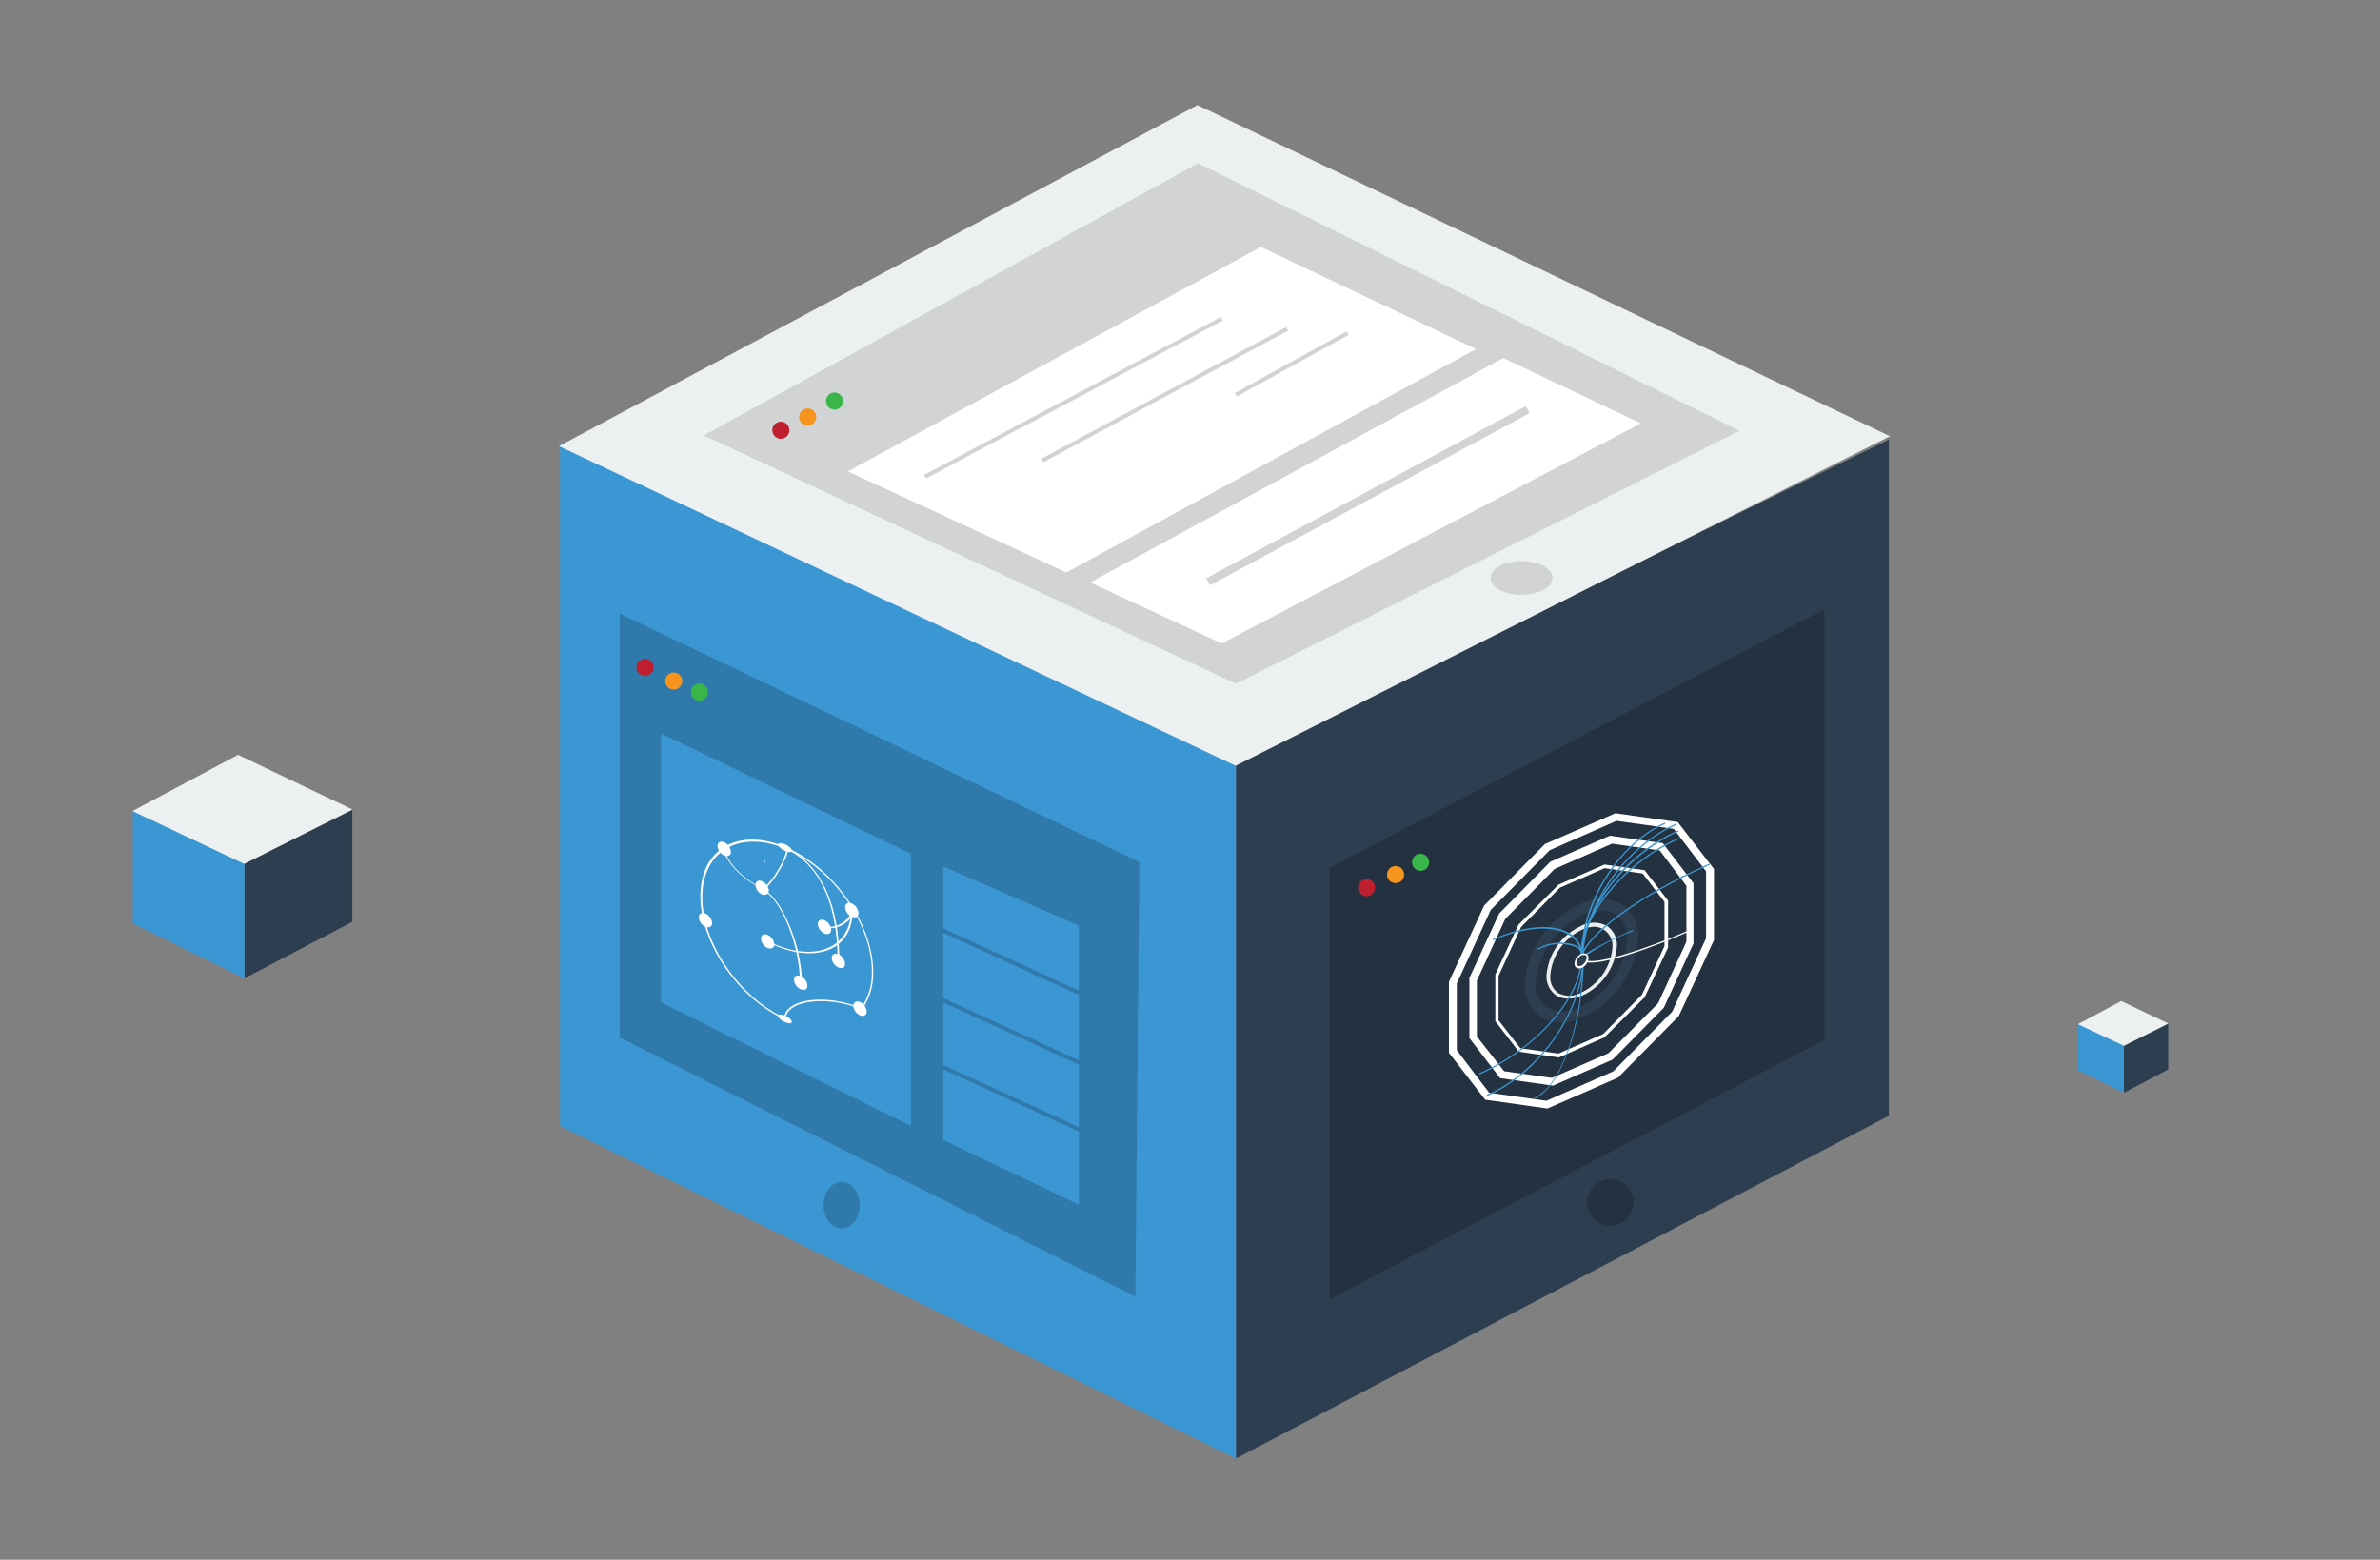 <svg xmlns="http://www.w3.org/2000/svg" id="Layer_1" data-name="Layer 1" viewBox="0 0 177.99 116.67"><rect x="0" y="0" width="177.99" height="116.67" fill="#808080" stroke="none"/><defs><style>.cls-1{fill:#2c3e50}.cls-2{fill:#3b97d3}.cls-3{fill:#ecf0f1}.cls-4{fill:#233140}.cls-5{fill:#be1e2d}.cls-6{fill:#39b54a}.cls-7{fill:#f7941d}.cls-8{fill:#307aab}.cls-9{fill:#d1d3d4}.cls-10{fill:#fff}.cls-11{fill:#eceff0}.cls-12{fill:#3b97d2}</style></defs><title>vm</title><polygon points="92.43 109.1 92.43 56.89 141.26 32.88 141.26 83.46 92.43 109.1" class="cls-1"/><polygon points="41.88 33.17 41.88 84.22 92.43 109.1 92.43 56.93 41.88 33.17" class="cls-2"/><polygon points="41.8 33.37 89.55 7.86 141.34 32.63 92.41 57.28 41.8 33.37" class="cls-3"/><polygon points="99.45 97.18 99.45 64.91 136.44 45.57 136.44 77.78 99.45 97.18" class="cls-4"/><circle cx="102.2" cy="66.4" r=".64" class="cls-5"/><circle cx="106.24" cy="64.5" r=".64" class="cls-6"/><circle cx="104.37" cy="65.42" r=".64" class="cls-7"/><polygon points="85.21 64.48 46.34 45.89 46.34 77.61 84.91 96.98 85.21 64.48" class="cls-8"/><circle cx="48.24" cy="49.92" r=".64" class="cls-5" transform="translate(-20.83 42.96) rotate(-40.23)"/><circle cx="52.3" cy="51.78" r=".64" class="cls-6" transform="translate(-21.07 46.02) rotate(-40.23)"/><circle cx="50.39" cy="50.95" r=".64" class="cls-7" transform="translate(-20.99 44.59) rotate(-40.23)"/><polygon points="49.45 54.87 49.45 74.99 68.12 84.22 68.12 63.86 49.45 54.87" class="cls-2"/><polygon points="70.54 64.81 70.54 85.27 80.68 90.11 80.68 69.24 70.54 64.81" class="cls-2"/><polygon points="52.64 32.57 89.6 12.21 130.09 32.22 92.43 51.14 52.64 32.57" class="cls-9"/><circle cx="58.39" cy="32.18" r=".64" class="cls-5" transform="translate(-4.17 9.15) rotate(-8.65)"/><circle cx="62.41" cy="30" r=".64" class="cls-6" transform="translate(-3.8 9.73) rotate(-8.65)"/><circle cx="60.4" cy="31.19" r=".64" class="cls-7" transform="translate(-4 9.44) rotate(-8.65)"/><polygon points="63.41 35.26 94.29 18.47 110.38 26.11 79.75 42.82 63.41 35.26" class="cls-10"/><polygon points="81.53 43.57 112.42 26.78 122.71 31.67 91.37 48.13 81.53 43.57" class="cls-10"/><path d="M59.88,73.52l-.18-.08v0h0l.18.08v0Zm-.48-.22h0l-.3-.15v0h0l.3.15a0,0,0,0,1,0,0Zm-.6-.3h0l-.3-.16a0,0,0,0,1,0,0h0l.3.16v0Zm-.6-.32h0l-.3-.16v0h0l.3.16v0Zm-.6-.33h0l-.3-.17a0,0,0,0,1,0,0h0l.3.17v0ZM57,72h0l-.3-.18v0h0L57,72a0,0,0,0,1,0,0Zm-.59-.36h0l-.3-.18a0,0,0,0,1,0,0h0l.3.18v0Zm-.59-.37h0l-.3-.19a0,0,0,0,1,0,0h0l.3.19a0,0,0,0,1,0,0Zm-.59-.38h0l-.29-.2a0,0,0,0,1,0,0h0l.29.2v0Zm-.59-.4h0l-.29-.2a0,0,0,0,1,0,0h0l.29.2s0,0,0,0ZM54,70.1h0l-.29-.22a0,0,0,0,1,0,0h0l.29.22a0,0,0,0,1,0,0Zm-.57-.44h0l-.28-.24s0,0,0,0h0l.28.24s0,0,0,0Zm-.54-.5h0a.58.58,0,0,1-.18-.32h0v0a.55.55,0,0,0,.17.29,0,0,0,0,1,0,0Z" class="cls-10"/><path d="M57,66.29h0v0c0-.1,0-.2,0-.3h0v0c0,.1,0,.2,0,.3Zm0-.59h0v0c0-.1,0-.2,0-.29h0v0c0,.09,0,.19,0,.29Zm.06-.57h0v0c0-.1,0-.19,0-.28h0a0,0,0,0,1,0,0c0,.09,0,.18,0,.28Zm.11-.55h0a0,0,0,0,1,0,0c0-.09,0-.18.08-.26h0a0,0,0,0,1,0,0c0,.08-.05.17-.08.26Zm.17-.5h0a0,0,0,0,1,0,0,2,2,0,0,1,.12-.22h0a0,0,0,0,1,0,0,1.77,1.77,0,0,0-.12.22Zm.27-.42h0s0,0,0,0a1,1,0,0,1,.18-.16h0s0,0,0,0a1.09,1.09,0,0,0-.18.16Zm.4-.27h0s0,0,0,0a.93.93,0,0,1,.26,0l0,0s0,0,0,0a.87.87,0,0,0-.25,0Zm.54,0,0,0s0,0,0,0a1.73,1.73,0,0,1,.3.1l0,0h0a1.68,1.68,0,0,0-.3-.1Z" class="cls-10"/><path d="M58.84,76.33c-3.56-1.56-6.46-5.73-6.46-9.3s2.9-5.2,6.46-3.63,6.46,5.73,6.46,9.3a4.62,4.62,0,0,1-.85,2.83s-.05,0-.08,0,0-.07,0-.09a4.53,4.53,0,0,0,.83-2.78c0-3.5-2.85-7.59-6.34-9.12s-6.34.07-6.34,3.57,2.85,7.59,6.34,9.12a.11.11,0,0,1,.06.09S58.88,76.35,58.84,76.33Z" class="cls-10"/><path d="M64.33,75.59h0s0,0,0,0l.08-.1h0s0,0,0,0l-.08.1Z" class="cls-10"/><path d="M59.31,76.48v0h0l.3.1,0,0h0l-.31-.11Zm.61.19v0s0,0,0,0l.3.07,0,0s0,0,0,0l-.3-.07Zm.6.13v0s0,0,0,0l.29,0,0,0s0,0,0,0l-.29,0Zm.58.07v0s0,0,0,0h.28l0,0s0,0,0,0H61.1Zm.56,0h0s0,0,0,0l.27,0,0,0s0,0,0,0l-.27,0Zm.54-.06h0s0,0,0,0l.26-.05h0s0,0,0,0l-.26.05Zm.51-.12h0s0,0,0,0l.24-.09h0s0,0,0,0l-.24.09Zm.47-.19h0s0,0,0,0l.22-.12h0s0,0,0,0l-.22.12Zm.43-.25h0s0,0,0,0l.2-.14h0s0,0,0,0l-.2.15ZM64,76h0a0,0,0,0,1,0,0l.18-.17h0s0,0,0,0L64,76Z" class="cls-10"/><path d="M58.84,76.29v0h0l.15.06h0l0,0h0Z" class="cls-10"/><path d="M57.84,70.68a.11.11,0,0,1-.06-.09s0,0,.06,0c3.2,1.4,5.8.27,5.8-2.51,0,0,0,0,.06,0a.1.1,0,0,1,.06.09C63.76,71,61.11,72.11,57.84,70.68Z" class="cls-10"/><path d="M62.7,71.94a.11.11,0,0,1-.06-.09c0-4.29-1.4-7.27-3.93-8.38a.11.11,0,0,1-.06-.09s0,0,.06,0c2.61,1.14,4.06,4.18,4.06,8.56C62.76,71.94,62.74,71.95,62.7,71.94Z" class="cls-10"/><path d="M61.52,69.33a.1.1,0,0,1-.06-.09s0,0,.06,0c.81.36,2.12-.36,2.12-1.16,0,0,0,0,.06,0a.1.1,0,0,1,.06.09C63.76,69,62.4,69.72,61.52,69.33Z" class="cls-10"/><path d="M52.76,68.84v0a1,1,0,0,1,0-.16h0v0a1,1,0,0,0,0,.16Zm.09-.41h0s0,0,0,0A.92.92,0,0,1,53,68.2h0s0,0,0,0a.93.93,0,0,0-.14.2Zm.32-.37h0s0,0,0,0l.21-.13h0s0,0,0,0l-.21.13Zm.43-.23h0s0,0,0,0l.24-.08h0s0,0,0,0l-.24.08Zm.49-.13h0s0,0,0,0l.26,0,0,0s0,0,0,0l-.26,0Zm.52-.07h0s0,0,0,0l.27,0,0,0s0,0,0,0l-.27,0Zm.55,0v0s0,0,0,0h.28l0,0s0,0,0,0h-.28Zm.56,0v0s0,0,0,0l.28,0,0,0s0,0,0,0l-.28,0Zm.57.05v0a0,0,0,0,1,0,0l.29,0,0,0s0,0,0,0l-.29,0Zm.58.08v0s0,0,0,0l.29.05,0,0a0,0,0,0,1,0,0l-.29-.05Zm.59.11v0s0,0,0,0l.3.07,0,0s0,0,0,0l-.29-.07Zm.59.14v0s0,0,0,0l.3.08,0,0h0l-.3-.08Zm.59.16v0s0,0,0,0l.3.09,0,0s0,0,0,0l-.3-.09Zm.6.19v0a0,0,0,0,1,0,0l.3.1h0v0h0l-.3-.1Zm.6.21v0h0l.3.12,0,0h0l-.3-.12Zm.6.24,0,0h0l.3.13,0,0h0l-.3-.13Z" class="cls-10"/><path d="M57,66.47c-1.45-.63-2.87-2.14-2.87-3,0,0,0,0,.06,0a.11.11,0,0,1,.06.09c0,.82,1.39,2.26,2.75,2.86a.11.11,0,0,1,.06.09S57,66.49,57,66.47Z" class="cls-10"/><path d="M59.88,73.57a.11.11,0,0,1-.06-.09c0-2.82-1.44-6.32-2.85-6.94a.11.11,0,0,1-.06-.09s0,0,.06,0c1.47.64,3,4.23,3,7.11C59.94,73.57,59.92,73.58,59.88,73.57Z" class="cls-10"/><path d="M60.32,73.7c0,.24-.2.35-.44.24a.76.76,0,0,1-.44-.63c0-.24.19-.35.44-.25A.76.76,0,0,1,60.32,73.7Z" class="cls-10"/><path d="M59.88,74a.86.86,0,0,1-.5-.71c0-.27.22-.4.5-.28a.86.86,0,0,1,.5.71C60.38,74,60.16,74.12,59.88,74Zm0-.87c-.21-.09-.38,0-.38.21a.66.66,0,0,0,.38.54c.21.09.37,0,.37-.21A.65.65,0,0,0,59.88,73.13Z" class="cls-10"/><path d="M63.14,72.07c0,.24-.2.35-.44.25a.76.76,0,0,1-.44-.63c0-.24.19-.35.44-.25A.76.76,0,0,1,63.14,72.07Z" class="cls-10"/><path d="M62.7,72.37a.87.87,0,0,1-.5-.71c0-.27.22-.4.5-.28a.86.86,0,0,1,.5.71C63.2,72.37,63,72.49,62.7,72.37Zm0-.87c-.21-.09-.38,0-.38.21a.65.65,0,0,0,.38.54c.21.09.37,0,.37-.21A.65.65,0,0,0,62.7,71.5Z" class="cls-10"/><path d="M57.84,70.62c0,.24-.2.35-.44.25a.76.76,0,0,1-.44-.63c0-.24.19-.35.44-.25A.76.76,0,0,1,57.84,70.62Z" class="cls-10"/><path d="M57.41,70.92a.86.86,0,0,1-.5-.71c0-.27.22-.4.5-.28a.86.86,0,0,1,.5.71C57.91,70.92,57.68,71,57.41,70.92Zm0-.87c-.21-.09-.38,0-.38.21a.65.65,0,0,0,.38.54c.21.09.38,0,.38-.21A.65.65,0,0,0,57.41,70.05Z" class="cls-10"/><path d="M53.2,69c0,.24-.2.35-.44.25a.76.76,0,0,1-.44-.63c0-.24.2-.35.44-.24A.76.76,0,0,1,53.2,69Z" class="cls-10"/><path d="M52.76,69.33a.86.86,0,0,1-.5-.71c0-.27.22-.4.5-.28a.86.86,0,0,1,.5.71C53.26,69.32,53,69.44,52.76,69.33Zm0-.87c-.21-.09-.38,0-.38.21a.65.65,0,0,0,.38.54c.21.09.38,0,.38-.21A.65.65,0,0,0,52.76,68.45Z" class="cls-10"/><path d="M59.15,63.6c0,.1-.2.1-.44,0s-.44-.28-.44-.38.2-.1.44,0S59.15,63.49,59.15,63.6Z" class="cls-10"/><path d="M58.71,63.65c-.25-.11-.5-.3-.5-.47,0-.33,1,.11,1,.43C59.2,63.79,59,63.76,58.71,63.65Zm0-.38c-.24-.11-.37-.08-.37,0s.13.19.37.29.38.08.38,0S59,63.39,58.71,63.28Z" class="cls-10"/><path d="M64.14,68.27c0,.24-.2.35-.44.25a.76.76,0,0,1-.44-.63c0-.24.19-.35.44-.24A.76.76,0,0,1,64.14,68.27Z" class="cls-10"/><path d="M63.7,68.57a.86.86,0,0,1-.5-.71c0-.27.22-.4.5-.28a.86.86,0,0,1,.5.71C64.2,68.57,64,68.69,63.7,68.57Zm0-.87c-.21-.09-.38,0-.38.21a.65.65,0,0,0,.38.54c.21.09.38,0,.38-.21A.65.65,0,0,0,63.7,67.7Z" class="cls-10"/><path d="M58.84,76.29v0h0l.3.1,0,0s0,0,0,0A1.76,1.76,0,0,1,58.84,76.29Zm.59.14v0s0,0,0,0a1.14,1.14,0,0,0,.26,0h0s0,0,0,0a1.17,1.17,0,0,1-.27,0Zm.5-.11h0s0,0,0,0l.21-.13h0s0,0,0,0l-.21.13Zm.39-.29h0a0,0,0,0,1,0,0l.16-.18h0a0,0,0,0,1,0,0l-.16.19Zm.3-.39h0a0,0,0,0,1,0,0l.12-.22h0a0,0,0,0,1,0,0l-.12.22Zm.23-.45h0a0,0,0,0,1,0,0l.1-.24h0a0,0,0,0,1,0,0l-.1.24ZM61,74.7h0s0,0,0,0l.08-.26h0a0,0,0,0,1,0,0l-.08.26Zm.15-.52h0a0,0,0,0,1,0,0l.06-.27h0a0,0,0,0,1,0,0l-.06.27Zm.12-.54h0a0,0,0,0,1,0,0l0-.28h0a0,0,0,0,1,0,0l0,.28Zm.09-.55h0v0l0-.28h0v0c0,.09,0,.19,0,.28Zm.07-.57h0v0l0-.29h0v0l0,.29Zm.06-.58h0v0l0-.29h0v0c0,.1,0,.2,0,.29Zm0-.58h0v0c0-.1,0-.19,0-.29h0v0c0,.1,0,.2,0,.29Zm0-.59h0a0,0,0,0,1,0,0c0-.1,0-.2,0-.3h0v0c0,.1,0,.2,0,.3Zm0-.59h0v0c0-.1,0-.2,0-.3h0v0c0,.1,0,.2,0,.3Zm0-.6h0l0,0c0-.08,0-.16,0-.25h0l0,0c0,.08,0,.16,0,.25Z" class="cls-10"/><path d="M62.09,69.52c0,.24-.19.35-.44.25a.76.76,0,0,1-.44-.63c0-.24.2-.35.44-.25A.76.76,0,0,1,62.09,69.52Z" class="cls-10"/><path d="M61.66,69.83a.86.86,0,0,1-.5-.71c0-.27.22-.4.5-.28a.86.86,0,0,1,.5.71C62.15,69.82,61.93,69.95,61.66,69.83Zm0-.87c-.21-.09-.37,0-.37.21a.65.65,0,0,0,.37.54c.21.09.38,0,.38-.21A.65.65,0,0,0,61.66,69Z" class="cls-10"/><path d="M58.84,76.29l-.3-.15a0,0,0,0,1,0,0h0l.3.14,0,0Zm-.6-.32h0l-.29-.2a0,0,0,0,1,0,0h0l.29.2a0,0,0,0,1,0,0Zm-.58-.42h0l-.27-.25s0,0,0,0h0l.27.24a0,0,0,0,1,0,0ZM57.14,75h0l-.24-.28s0,0,0,0h0l.24.28a0,0,0,0,1,0,0Zm-.47-.58h0l-.21-.31s0,0,0,0h0l.21.3s0,0,0,0Zm-.41-.62h0l-.18-.32s0,0,0,0h0l.18.32s0,0,0,0Zm-.35-.64h0l-.16-.33s0,0,0,0l0,0,.16.32s0,0,0,0Zm-.3-.65h0l-.13-.33s0,0,0,0l0,0,.13.33s0,0,0,0Zm-.26-.66v0l-.11-.33s0,0,0,0l0,0,.11.33s0,0,0,0Zm-.22-.66v0l-.1-.33s0,0,0,0l0,0,.1.33s0,0,0,0Zm-.19-.65v0l-.08-.33s0,0,0,0l0,0,.08.33s0,0,0,0Zm-.16-.65v0l-.07-.32s0,0,0,0l0,0,.07.32s0,0,0,0Zm-.13-.65v0l-.06-.32s0,0,0,0l0,0,.06.32s0,0,0,0Zm-.11-.64v0l0-.32s0,0,0,0l0,0,0,.32h0ZM54.44,68v0l0-.32h0l0,0,0,.32h0Zm-.08-.63,0,0,0-.31s0,0,0,0l0,0,0,.31h0Zm-.06-.63v0l0-.31h0l0,0,0,.31s0,0,0,0Zm0-.62v0l0-.31h0v0l0,.31h0Zm0-.62v-.33h0v0c0,.1,0,.21,0,.31h0Zm0-.61v0c0-.1,0-.2,0-.31h0l0,0c0,.1,0,.21,0,.31Zm0-.61,0,0V64h0v0c0,.1,0,.2,0,.3Zm0-.61,0,0v-.2h0v0c0,.07,0,.13,0,.2Z" class="cls-10"/><path d="M54.6,63.65c0,.24-.19.35-.44.25a.76.76,0,0,1-.44-.63c0-.24.2-.35.44-.24A.76.76,0,0,1,54.6,63.65Z" class="cls-10"/><path d="M54.16,64a.86.86,0,0,1-.5-.71c0-.27.22-.4.5-.28a.86.86,0,0,1,.5.71C54.66,64,54.44,64.08,54.16,64Zm0-.87c-.21-.09-.38,0-.38.21a.66.66,0,0,0,.38.54c.21.09.37,0,.37-.21A.65.65,0,0,0,54.16,63.09Z" class="cls-10"/><path d="M57,66.47a.11.11,0,0,1-.06-.09s0,0,.06,0c.34.15,1.81-2,1.81-2.91,0,0,0,0,.06,0a.11.11,0,0,1,.06.09C58.9,64.29,57.47,66.69,57,66.47Z" class="cls-10"/><path d="M57.41,66.6c0,.24-.2.35-.44.24a.76.76,0,0,1-.44-.63c0-.24.2-.35.44-.24A.76.76,0,0,1,57.41,66.6Z" class="cls-10"/><path d="M57,66.91a.86.86,0,0,1-.5-.71c0-.27.22-.4.5-.28a.86.86,0,0,1,.5.71C57.47,66.9,57.25,67,57,66.91ZM57,66c-.21-.09-.37,0-.37.21a.65.65,0,0,0,.37.54c.21.09.38,0,.38-.21A.65.65,0,0,0,57,66Z" class="cls-10"/><path d="M58.71,76.28a.11.11,0,0,1-.06-.09c0-1.48,3.18-1.9,5.76-.77a.1.1,0,0,1,.06.09s0,0-.06,0c-2.48-1.08-5.64-.69-5.64.7C58.77,76.27,58.74,76.29,58.71,76.28Z" class="cls-10"/><path d="M64.75,75.64c0,.24-.2.35-.44.24a.76.76,0,0,1-.44-.63c0-.24.19-.35.44-.25A.76.76,0,0,1,64.75,75.64Z" class="cls-10"/><path d="M64.32,75.95a.86.86,0,0,1-.5-.71c0-.27.22-.4.5-.28a.86.86,0,0,1,.5.71C64.81,75.94,64.59,76.07,64.32,75.95Zm0-.87c-.21-.09-.38,0-.38.21a.65.65,0,0,0,.38.54c.21.09.37,0,.37-.21A.65.65,0,0,0,64.32,75.07Z" class="cls-10"/><path d="M59.15,76.41c0,.1-.2.1-.44,0s-.44-.27-.44-.38.2-.1.44,0S59.15,76.3,59.15,76.41Z" class="cls-10"/><path d="M58.71,76.46c-.25-.11-.5-.3-.5-.46,0-.33,1,.11,1,.43C59.2,76.59,59,76.57,58.71,76.46Zm0-.38c-.24-.11-.37-.08-.37,0s.13.19.37.29.38.08.38,0S59,76.19,58.71,76.09Z" class="cls-10"/><rect width=".3" height="14.76" x="75.89" y="74.97" class="cls-8" transform="translate(-30.51 117.13) rotate(-65.36)"/><rect width=".3" height="14.76" x="75.46" y="69.77" class="cls-8" transform="translate(-26.03 113.71) rotate(-65.36)"/><rect width=".3" height="14.76" x="75.46" y="64.56" class="cls-8" transform="translate(-21.3 110.67) rotate(-65.36)"/><rect width="25.13" height=".3" x="67.71" y="29.61" class="cls-9" transform="translate(-4.57 41.19) rotate(-28.02)"/><rect width="20.78" height=".3" x="76.72" y="29.38" class="cls-9" transform="translate(-3.6 44.77) rotate(-28.27)"/><rect width="9.56" height=".3" x="91.83" y="27.07" class="cls-9" transform="translate(-1.14 50.03) rotate(-28.87)"/><path d="M117.28,74.7a1.64,1.64,0,0,1-.91-.25,1.71,1.71,0,0,1-.71-1.5,4.44,4.44,0,0,1,2.55-3.67,2.05,2.05,0,0,1,2,0,1.71,1.71,0,0,1,.71,1.5,4.44,4.44,0,0,1-2.55,3.67A2.63,2.63,0,0,1,117.28,74.7Zm2-5.38a2.35,2.35,0,0,0-.93.21A4.13,4.13,0,0,0,115.94,73a1.44,1.44,0,0,0,.58,1.27,1.78,1.78,0,0,0,1.69,0,4.13,4.13,0,0,0,2.38-3.41,1.44,1.44,0,0,0-.58-1.27A1.37,1.37,0,0,0,119.26,69.32Z" class="cls-11"/><path d="M116.74,76.47a2.75,2.75,0,0,1-1.52-.43,2.85,2.85,0,0,1-1.19-2.5,7.11,7.11,0,0,1,4.08-5.88,3.38,3.38,0,0,1,3.22,0,2.85,2.85,0,0,1,1.19,2.5,7.11,7.11,0,0,1-4.08,5.88A4.28,4.28,0,0,1,116.74,76.47Zm3.06-8.35a3.45,3.45,0,0,0-1.36.31,6.2,6.2,0,0,0-3.58,5.12,2,2,0,0,0,.82,1.8,2.58,2.58,0,0,0,2.43,0,6.2,6.2,0,0,0,3.58-5.12,2,2,0,0,0-.82-1.8A1.92,1.92,0,0,0,119.8,68.12Z" class="cls-1"/><path d="M116.59,79.1l-3-.43-1.76-2.28v-3.5l1.73-3.72,3-3,3.43-1.5h0l3,.42,1.76,2.28v3.5L123,74.59l-3,3Zm-2.89-.69,2.85.4,3.34-1.46,2.91-2.95,1.68-3.63V67.46l-1.63-2.12-2.85-.4-3.34,1.46-2.91,2.95L112.07,73v3.32Z" class="cls-10"/><path d="M116.14,81.21l-3.95-.56-2.3-3v-4.5l2.22-4.81,3.83-3.88,4.46-1.95,3.95.56,2.3,3v4.5l-2.22,4.81-3.83,3.88Zm-3.65-1.08,3.57.5,4.22-1.84L124,75.05l2.12-4.61V66.26l-2-2.65-3.57-.5L116.26,65l-3.69,3.74-2.12,4.61v4.18Z" class="cls-10"/><path d="M115.73,82.92l-4.66-.66-2.71-3.51V73.44l2.63-5.7,4.54-4.6,5.28-2.31,4.66.66L128.18,65v5.32L125.55,76,121,80.61Zm-4.36-1.18,4.28.6,5-2.2,4.4-4.46,2.54-5.5v-5L125.17,62l-4.28-.6-5,2.2-4.4,4.46-2.54,5.5v5Z" class="cls-10"/><path d="M118.4,71.79h-.11c0-3.91,3.18-8.49,7.1-10.2l0,.1C121.55,63.38,118.4,67.91,118.4,71.79Z" class="cls-12"/><path d="M111.19,82l0-.1c3.94-1.72,7.15-6.32,7.15-10.26h.11C118.4,75.65,115.17,80.3,111.19,82Z" class="cls-12"/><path d="M118.29,71.72h-.11c0-3.54,3.29-7.85,7.33-9.61l0,.1C121.54,64,118.29,68.23,118.29,71.72Z" class="cls-12"/><path d="M118.34,71.53h-.11c0-4,2.82-8.5,6.29-10l0,.1C121.14,63.11,118.34,67.56,118.34,71.53Z" class="cls-12"/><path d="M118.29,71.55h-.11c0-3.12,3.31-7.11,7.38-8.89l0,.1C121.57,64.53,118.29,68.47,118.29,71.55Z" class="cls-12"/><path d="M110.61,80.39l0-.1c4.19-1.83,7.6-5.67,7.6-8.57h.11C118.29,74.66,114.84,78.55,110.61,80.39Z" class="cls-12"/><path d="M114.75,82.21l0-.1c2-.86,3.59-5.52,3.59-10.37h.11C118.4,76.63,116.76,81.33,114.75,82.21Z" class="cls-12"/><path d="M118.4,71.73h-.11a2,2,0,0,0-.92-1.77c-1.19-.78-3.38-.63-5.72.39l0-.1c2.41-1.05,4.59-1.2,5.83-.38A2.12,2.12,0,0,1,118.4,71.73Z" class="cls-12"/><path d="M119,72a1,1,0,0,1-.52-.1.27.27,0,0,1-.13-.24h.11a.16.16,0,0,0,.08.14c.61.4,4-.56,7.82-2.24l0,.1C123.1,71.09,120.23,72,119,72Z" class="cls-10"/><path d="M118.29,71.84h-.11c0-1.67,4.34-4.92,9.68-7.25l0,.1C122.6,67,118.29,70.21,118.29,71.84Z" class="cls-12"/><path d="M118.29,71.72h-.11c0-.32,2.36-1.47,3.94-2.16l0,.1A15.56,15.56,0,0,0,118.29,71.72Z" class="cls-12"/><path d="M118.4,71.67h-.11a.92.92,0,0,0-.42-.82,3.33,3.33,0,0,0-2.89.22l0-.1a3.43,3.43,0,0,1,3-.21A1,1,0,0,1,118.4,71.67Z" class="cls-12"/><path d="M118.72,71.68a.79.79,0,0,1-.45.65c-.25.11-.45,0-.45-.26a.79.79,0,0,1,.45-.65C118.52,71.31,118.72,71.43,118.72,71.68Z" class="cls-1"/><path d="M118.09,72.44a.35.35,0,0,1-.19-.05.36.36,0,0,1-.15-.31.85.85,0,0,1,.5-.72.42.42,0,0,1,.4,0,.36.36,0,0,1,.15.31.85.85,0,0,1-.5.72A.53.53,0,0,1,118.09,72.44Zm.36-1a.39.39,0,0,0-.15,0,.72.72,0,0,0-.41.59.22.22,0,0,0,.09.2.28.28,0,0,0,.27,0,.72.72,0,0,0,.41-.59.22.22,0,0,0-.09-.2A.21.21,0,0,0,118.45,71.45Z" class="cls-10"/><rect width="27.15" height=".6" x="88.73" y="36.78" class="cls-9" transform="translate(-5.35 52.97) rotate(-28.32)"/><ellipse cx="113.79" cy="43.23" class="cls-9" rx="2.32" ry="1.26"/><circle cx="120.44" cy="89.93" r="1.74" class="cls-4"/><ellipse cx="62.94" cy="90.15" class="cls-8" rx="1.35" ry="1.74"/><polygon points="18.28 73.18 18.28 64.56 26.35 60.59 26.35 68.95 18.28 73.18" class="cls-1"/><polygon points="9.93 60.64 9.93 69.07 18.28 73.18 18.28 64.56 9.93 60.64" class="cls-2"/><polygon points="9.91 60.67 17.8 56.46 26.36 60.55 18.27 64.62 9.91 60.67" class="cls-3"/><polygon points="158.84 81.74 158.84 78.2 162.15 76.57 162.15 80 158.84 81.74" class="cls-1"/><polygon points="155.41 76.59 155.41 80.06 158.84 81.74 158.84 78.21 155.41 76.59" class="cls-2"/><polygon points="155.4 76.61 158.64 74.88 162.16 76.56 158.84 78.23 155.4 76.61" class="cls-3"/></svg>
